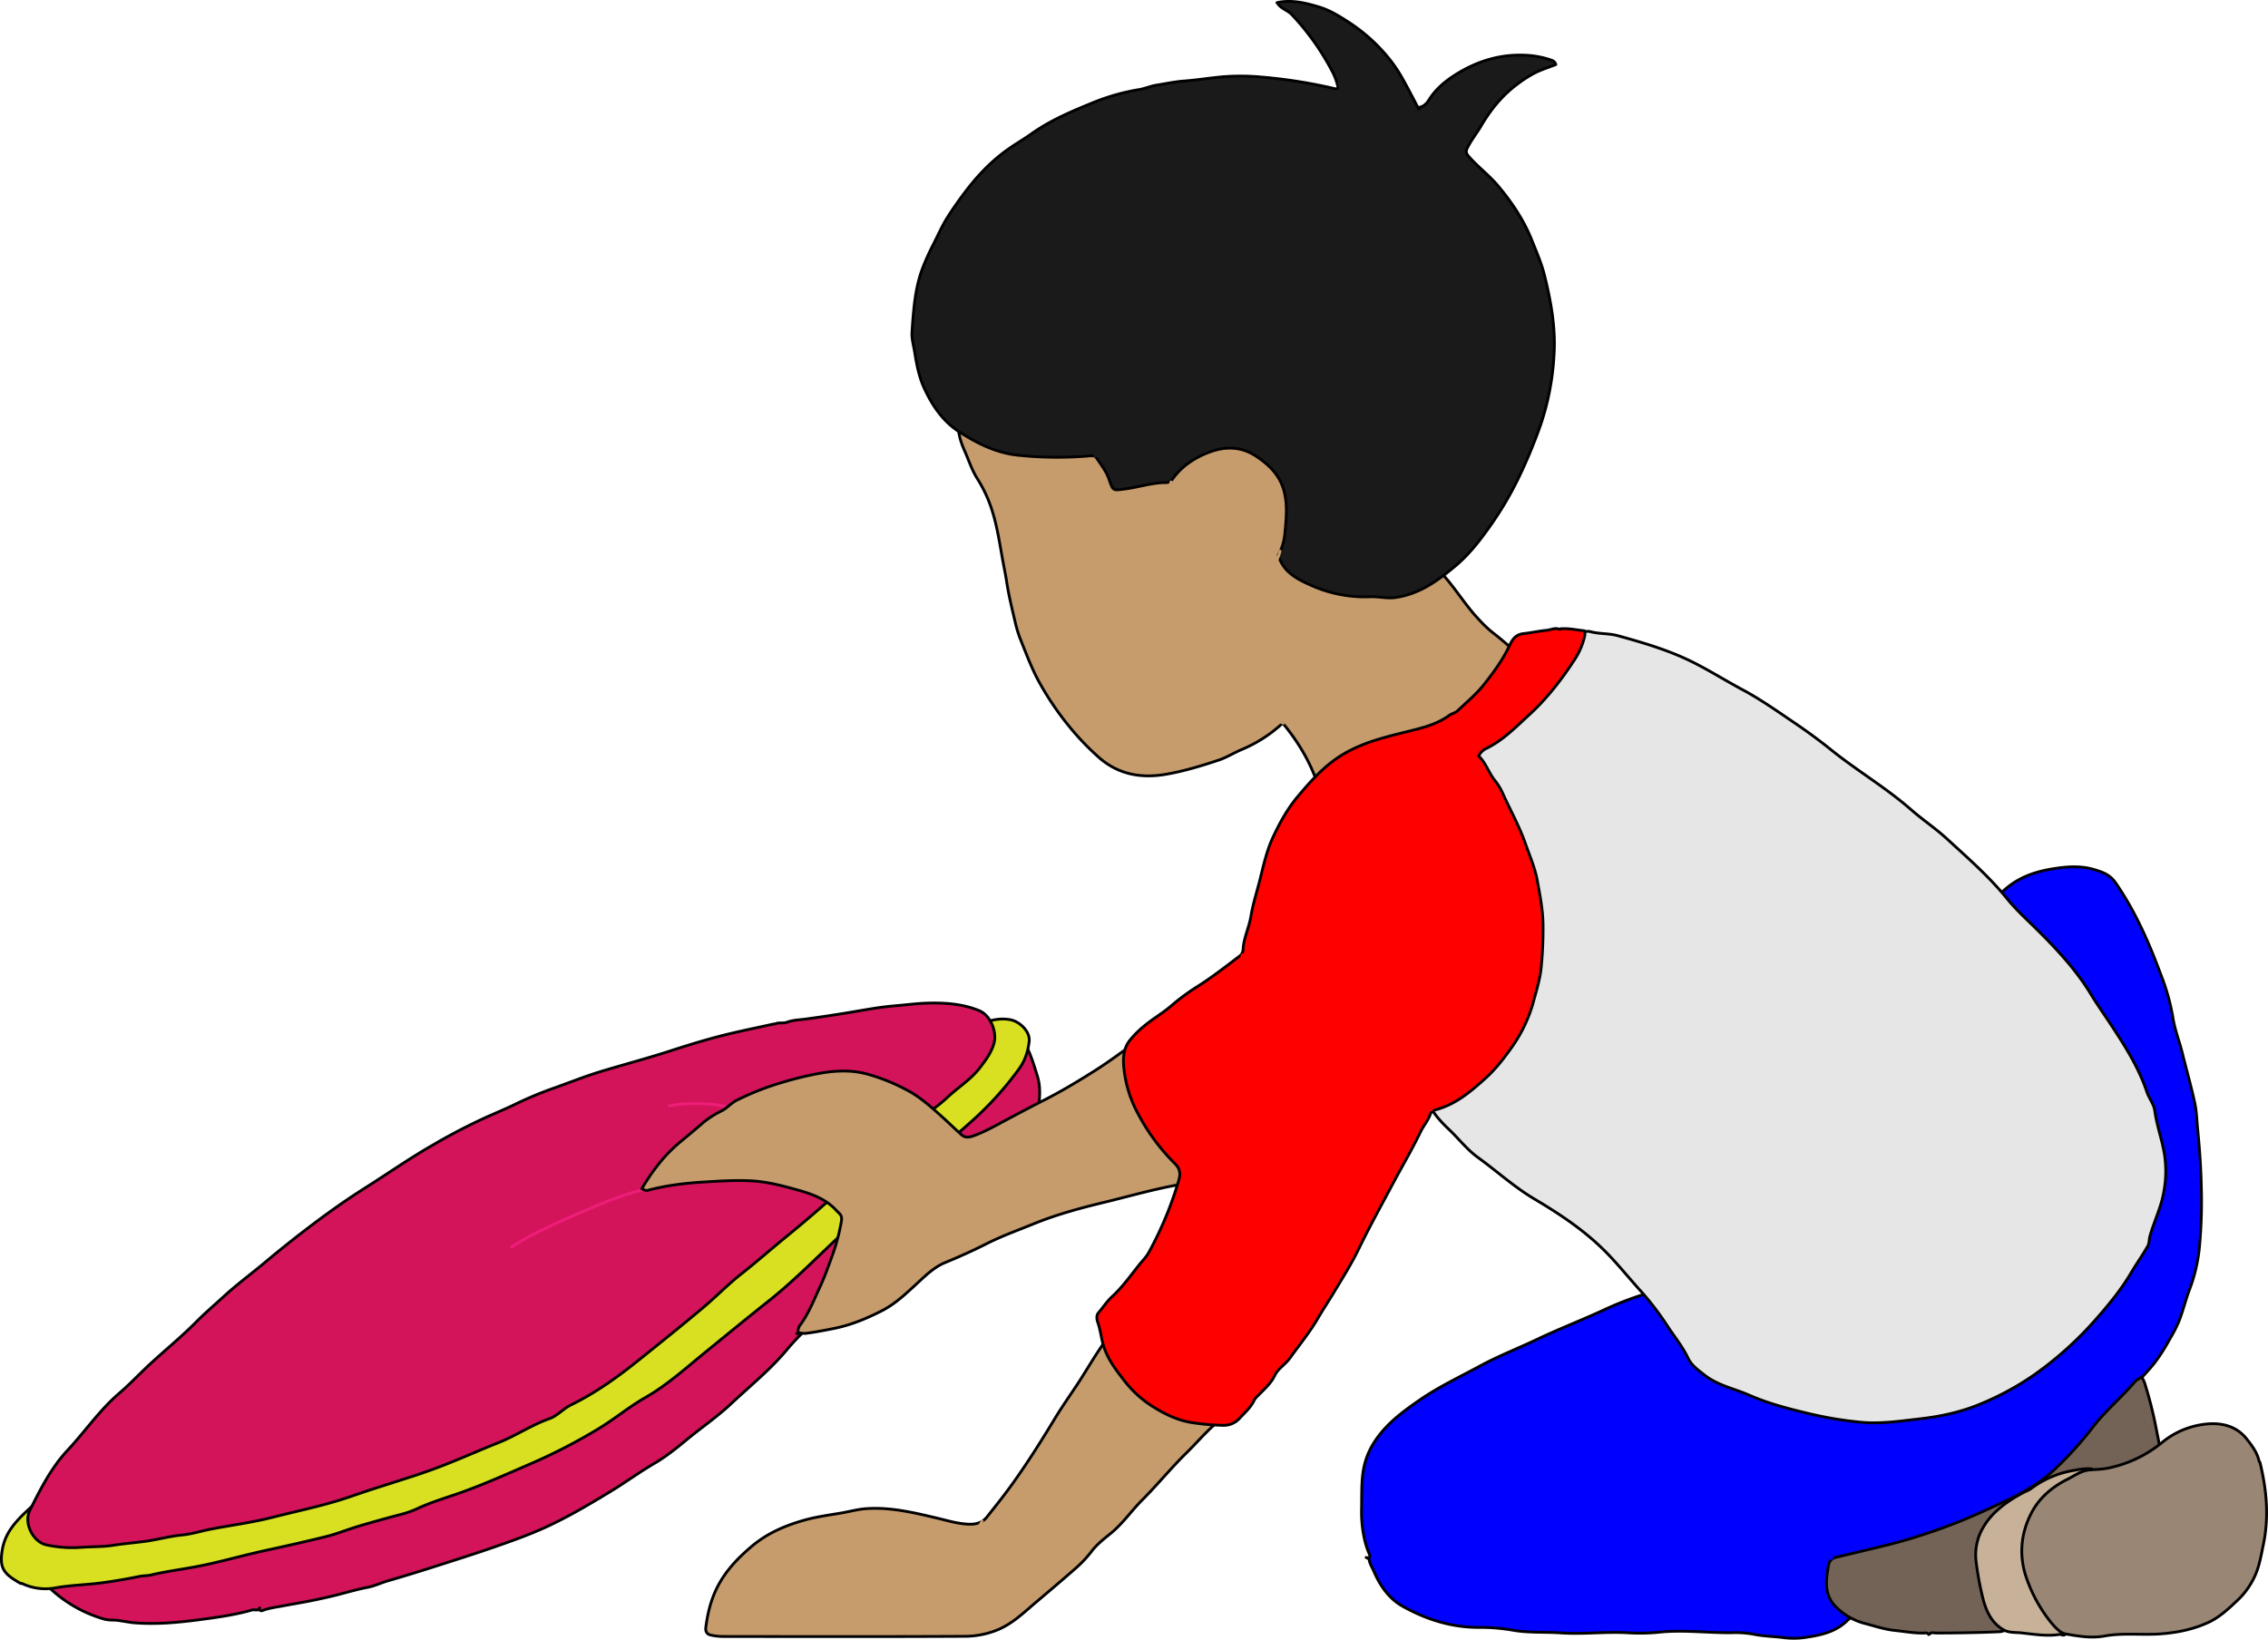 <svg id="bennettMat" 
    xmlns="http://www.w3.org/2000/svg" viewBox="0 0 1621.33 1172.28">
    <defs>
        <style>
      .cls-1 {
        fill: #d4145a;
      }

      .cls-1, .cls-10, .cls-11, .cls-2, .cls-4, .cls-5, .cls-6, .cls-7, .cls-8, .cls-9 {
        stroke: #000;
      }

      .cls-1, .cls-10, .cls-11, .cls-12, .cls-13, .cls-14, .cls-15, .cls-2, .cls-3, .cls-4, .cls-5, .cls-6, .cls-7, .cls-8, .cls-9 {
        stroke-linecap: round;
        stroke-linejoin: round;
        stroke-width: 2px;
      }

      .cls-2 {
        fill: #d9e021;
      }

      .cls-12, .cls-13, .cls-14, .cls-15, .cls-3 {
        fill: none;
      }

      .cls-3 {
        stroke: #ed1e79;
      }

      .cls-4 {
        fill: blue;
      }

      .cls-5 {
        fill: #736357;
      }

      .cls-6 {
        fill: #c7b299;
      }

      .cls-7 {
        fill: #998675;
      }

      .cls-8 {
        fill: #e6e6e6;
      }

      .cls-9 {
        fill: #c69c6d;
      }

      .cls-10 {
        fill: red;
      }

      .cls-11 {
        fill: #1a1a1a;
      }

      .cls-12 {
        stroke: blue;
      }

      .cls-13 {
        stroke: red;
      }

      .cls-14 {
        stroke: #c69c6d;
      }

      .cls-15 {
        stroke: #1a1a1a;
      }
        </style>
    </defs>
    <title>bennettMat</title>
    <path class="cls-1" d="M18.1,1113.56c2,8.52,9,13.27,14.55,19a94.94,94.94,0,0,0,40.42,24.64,23,23,0,0,0,6.52,1.1c5.82-.11,11.3,1.6,17,2,15.82,1.2,31.46-.33,47-2.4,12.25-1.63,24.57-3.35,36.53-6.79,1.6-.46,3.41.53,5-.53l.5-1c-.75,2.09,1.13,2.25,2,1.92,4.85-1.9,10-2.43,15-3.4,5.49-1.06,11-1.95,16.5-3s11-2.24,16.5-3.5c9.17-2.12,18.16-5,27.45-6.74,4.86-1,9.65-3.31,14.56-4.71,10.4-3,20.71-6.17,31-9.45,15.37-4.9,30.75-9.75,46-15.07,11.82-4.13,23.6-8.32,35-13.51,16.22-7.39,31.45-16.45,46.69-25.69,10.58-6.41,20.54-13.73,31.24-20,8.33-4.84,16-11,23.37-17.11,10.49-8.68,21.79-16.35,31.74-25.71,13.49-12.68,28-24.36,39.88-38.61,15-18,34-31.72,50.67-47.85,11.21-10.8,23.27-20.73,34.91-31.09q28-25,56-50c10.77-9.57,21.58-19.1,32.55-28.45a12.17,12.17,0,0,0,4.37-7.58c1.55-10.12,3.73-20.24.59-30.49-3-9.92-6.07-19.82-11.92-28.71-12.11,4.84-23,11.68-34.49,17.43-9.63,4.84-19.07,10.19-28.62,15.27q-38.21,20.33-76.49,40.5c-17.15,9.05-34.36,18-51.49,27-24.53,13-49,26-73.52,39-17.13,9.06-34.35,18-51.48,27-23.86,12.61-47.66,25.35-71.52,38-17.13,9.06-34.35,18-51.48,27-24.53,13-49,26-73.51,39-17.14,9.06-34.36,18-51.49,27-23.86,12.61-47.65,25.36-71.52,38-17.79,9.4-35.67,18.66-53.48,28-6.87,3.61-13.68,7.33-20.51,11Z"/>
    <path class="cls-2" d="M15.6,1132.06a39,39,0,0,0,23.95,3.23c11-2,22.08-2.15,33.07-3.6,9.07-1.2,18-2.77,27-4.59,2.78-.57,5.72-.43,8.48-1.08,10.76-2.54,21.76-3.93,32.59-6,15.83-3,31.23-7.53,46.91-11,15.37-3.36,30.73-6.74,46-10.56,7.8-2,15.3-5.07,23-7.37,10.12-3,20.3-5.79,30.5-8.49a65,65,0,0,0,10.86-3.82c9.95-4.7,20.51-7.76,30.75-11.38,17.48-6.18,34.33-13.82,51.26-21.13a401.67,401.67,0,0,0,48.24-25c11.37-6.87,21.53-15.49,33-22,15.92-9.09,29.3-21.33,43.34-32.74,14.88-12.1,29.72-24.3,44.73-36.21,17.1-13.57,32.4-29,48.15-43.91,17-16.1,35.23-30.76,52.65-46.35,14.89-13.32,30.54-25.78,45.37-39.13a235.49,235.49,0,0,0,33.14-36.84c4.19-5.79,6.29-12.31,7.14-19.47s-6.87-14.37-13.61-15.58c-8.25-1.49-15.9.73-23,4.18-26,12.71-51.89,25.56-77.51,39-28.15,14.72-56.91,28.22-85,43s-56.9,28.23-85,43-56.9,28.23-85,43-56.9,28.24-85,43-56.9,28.24-85,43-56.87,28.29-85,43c-27.62,14.44-55.55,28.23-83.53,41.94-10.86,10.32-23.56,19.5-26.37,35.53-2.38,13.53.84,17.54,13.12,24.47Z"/>
    <path class="cls-1" d="M553.16,732.11c-12.82,2.86-25.73,5.4-38.45,8.69-11.94,3.08-23.75,6.73-35.48,10.54-16.36,5.32-33,9.69-49.45,14.67-11.49,3.48-22.67,8-34,12a268.87,268.87,0,0,0-27.09,11.31c-6.48,3.12-13.2,6-19.83,8.88a422,422,0,0,0-39.5,20.49c-16.8,9.61-32.63,20.73-49,31.06-14.41,9.12-28.23,19.08-41.72,29.4-9.85,7.54-19.59,15.33-29.12,23.34-9.7,8.16-20,15.69-29.3,24.23-6.87,6.28-14,12.36-20.52,19-10.84,10.89-22.81,20.52-34,31-6.86,6.48-13.37,13.35-20.52,19.48-14,12-24.35,27.3-36.84,40.66-11.78,12.59-19.39,27.75-27,43-4.58,9.15,2.3,22.51,11.67,24.65a87.16,87.16,0,0,0,25.53,1.76c7.5-.51,15-.26,22.5-1.45,7.64-1.23,15.36-1.8,23-2.85,8.7-1.19,17.16-3.61,25.94-4.47,7.24-.71,14.32-3,21.51-4.36,14.47-2.78,29.17-4.67,43.42-8.32,18.72-4.79,37.72-8.56,56-14.94,13.93-4.85,28.05-9.2,42.08-13.74,9.41-3,18.68-6.32,27.84-10,11.94-4.76,23.71-10,35.61-14.72,12.51-5,23.58-12.61,36.27-17.1,5.7-2,9.94-7.16,15.53-9.88,17.67-8.61,33.58-20.12,48.75-32.32s30.67-24.58,45.7-37.26c9.31-7.86,17.8-16.63,27.37-24.14,10.81-8.5,21.1-17.63,31.75-26.31,11.34-9.23,22.52-18.7,33.4-28.54,11.18-10.12,22.36-20.39,34-30,6.17-5.09,11.79-10.87,17.5-16.5,6.72-6.62,14.32-12.09,21.95-17.57a104.57,104.57,0,0,0,9.49-8c7.48-6.86,16.23-12.32,22.48-20.53,4.11-5.4,8.16-10.81,10-17.53,2.16-8.09-2.63-19.87-10.5-23.11-11.86-4.88-24-5.74-36.58-5.45-7.89.18-15.66,1.29-23.47,1.91-8.52.69-17,2.09-25.48,3.54q-19.21,3.32-38.51,5.95c-4.51.61-9.25.68-13.41,2.25-3,1.12-5.91-.11-8.59,1.29Z"/>
    <path class="cls-3" d="M462.6,850.06c-14.46,3-28,8.51-41.59,14.3-14.15,6-28.25,12.12-41.89,19.24-4.63,2.42-9,5.3-13.52,8"/>
    <path class="cls-3" d="M531.6,795.06c-4.74-1.08-9.2-3-14-4.14-8.8-2.07-17.66-1.93-26.53-1.78-4.17.06-8.33.92-12.5,1.42"/>
    <path class="cls-4" d="M976.6,1113.56c4.38,1,2.19-2.61,1.86-3.44a64.59,64.59,0,0,1-3-9.52,88.51,88.51,0,0,1-2.11-22c.18-9-.22-18,1.2-27a52.89,52.89,0,0,1,7.59-20c8.2-13.14,20.23-22,32.83-30.72,13.71-9.43,28.63-16.43,43.14-24.29,13.26-7.19,27.35-12.63,40.94-19.11,15.65-7.46,31.83-13.66,47.54-20.94a232.11,232.11,0,0,1,28.48-11.08c1.74-.54,3.19-2.41,4.51-3.91,13.54-15.46,27-31,40.54-46.46,8.57-9.75,17.39-19.28,26-29,13.57-15.44,26.79-31.2,40.6-46.41,8.74-9.61,17.3-19.37,25.9-29.09,11.74-13.27,23.32-26.68,35-40,8.27-9.38,16.71-18.63,25-28,11.71-13.29,23.07-26.91,35.1-39.9,8.89-9.59,17-19.86,27.31-28.21,9.67-7.85,20.74-11.43,32.61-13.33,9.66-1.55,19.36-2.33,29,.44,6.06,1.75,11.62,3.65,15.63,9.43,10.34,14.9,18.38,30.95,25.34,47.59,2.83,6.77,5.42,13.64,8,20.5a151.49,151.49,0,0,1,7.83,29c1.42,8.61,4.64,16.61,6.7,25,2.92,11.85,6.29,23.6,8.86,35.53,1.36,6.35,1.47,13,2.12,19.47,1.3,13.14,2.21,26.3,2.52,39.5a354.29,354.29,0,0,1-1.14,42,117.36,117.36,0,0,1-7,31.65c-2.93,7.57-4.81,15.7-7.83,23.37a99,99,0,0,1-5.86,11.58c-4.18,7.53-8.55,14.86-14.16,21.4-2.31,2.69-4.73,5.28-6.74,7.51v170h-5.25q-98,0-196-.06a11.8,11.8,0,0,0-9,3.52c-7.71,7.63-17.44,10.18-27.92,11.8a58.76,58.76,0,0,1-17,.57c-7.34-1-14.81-1-22-2.51a72.77,72.77,0,0,0-16-1.1c-17.34.18-34.64-2.22-52-.34a134.53,134.53,0,0,1-22,.39c-16-.93-32,1.19-48,.09-11.5-.79-23,.09-34.58-2a136.24,136.24,0,0,0-23.93-1.93c-19.69.06-38-5.8-54.82-15.29-9.32-5.26-15.85-14.47-20.2-24.68-1.26-3-3.2-5.66-3.48-9Z"/>
    <path class="cls-5" d="M1379.1,1168.56c1.37-1.83,3.33-1,5-1,15,0,30-.27,45-.9,4.19-.18,6.46-2.58,8.39-5.21,5-6.7,11.29-12.07,16.73-18.31,10.38-11.9,21.66-23,32.34-34.65,12.59-13.73,25.27-27.39,37.88-41.1,5.91-6.42,12.27-12.44,17.82-19.23a9.81,9.81,0,0,0,2.29-7.63c-.45-7-2.16-13.69-3.41-20.52a288.82,288.82,0,0,0-8.08-31.48,24.45,24.45,0,0,0-1.81-3.67c-3.3.71-5.26,3.23-7,5.26-9,10.18-19.34,19-27.77,29.78a254.47,254.47,0,0,1-28.76,31.71c-10.46,9.55-22.74,16.26-35.22,22.11-12.74,6-25.58,11.94-38.84,16.85a395.46,395.46,0,0,1-42,13.43c-13.15,3.27-26.33,6.37-39.5,9.51a6.58,6.58,0,0,0-4.81,4.55c-1.86,10.85-4,22,5.33,31a45.09,45.09,0,0,0,20,11.55c7.29,1.88,14.37,4.35,22,5.12,6.84.69,13.61,2,20.52,1.86,1.23,0,2.66-.5,3.5,1Z"/>
    <path class="cls-6" d="M1473.1,1168.56c4.89,2.23,3.57-3.21,3.73-4,1.77-9.25,2.79-18.64,4.31-27.94,1.84-11.36,4.52-22.61,5.79-34,1.08-9.72,3.31-19.23,4.29-29,.76-7.56,2.56-15,4.07-23.43-4.52-.43-9.1.41-13.14,1.16a70.16,70.16,0,0,0-30.57,13.22,25.7,25.7,0,0,1-4,2c-11.81,6.16-22.9,13.7-29.68,25.18a38.58,38.58,0,0,0-5.28,24.36,210.54,210.54,0,0,0,4.72,25.89c2.24,9.29,6.14,18.45,15.29,23.47,3.73,2,8.28,1.55,12.46,2,9.12,1,18.26,2.55,27.49,1.06Z"/>
    <path class="cls-7" d="M1615.6,1045.56c4.72,19.36,6.56,38.62,2.45,58.6-1.53,7.42-2.78,15-5.73,21.78a55.39,55.39,0,0,1-12.43,17.9c-6.55,6.14-13.09,12.52-21.72,16.38-10.63,4.77-21.59,7-33.06,7.91-13.49,1.06-27.13-.87-40.49,1.55-9.54,1.73-18.82.16-28-1.45-3.69-.65-7.27-4.54-10-7.75a104.78,104.78,0,0,1-17.5-31c-6.2-16.69-4.69-33.48,3.66-48.82,5.54-10.18,14.69-17.82,25.27-23.08,4.87-2.42,9.39-5.86,15-6.52,4.49-.53,9-.41,13.53-1.33a89,89,0,0,0,39.44-18.75,58.6,58.6,0,0,1,29.08-12.58c11.22-1.58,22.93.31,30.83,10.2,3.88,4.86,7.81,10,9.11,16.41Z"/>
    <path class="cls-8" d="M942.1,600.06c9,22.82,18.87,45.25,28.18,67.93,7.44,18.08,15.26,36,22.83,54.07,9.09,21.63,18.32,43.2,27.2,64.92,3.22,7.85,9.21,14.6,15.43,20.44,7,6.62,12.91,14.44,20.84,20.17,13.54,9.77,25.85,21.08,40.39,29.69,18.34,10.86,36.1,22.69,51.29,38.13,8.83,9,16.58,18.77,25,28a207.8,207.8,0,0,1,19.17,25.26c4.86,7.34,10.46,14.24,14.3,22.32,2.46,5.19,7.26,8.59,11.81,12.14,9.56,7.47,21.34,9.71,32.07,14.41,13.5,5.92,27.71,9.59,42,13a268.71,268.71,0,0,0,37,6.25c14.77,1.45,29.11-.79,43.51-2.44s28.93-4.85,42.46-10.47a201.53,201.53,0,0,0,39.11-21.29A251.94,251.94,0,0,0,1499,942.46c8.86-10.11,17.41-20.52,24.35-32.26,3.79-6.41,8.15-12.54,11.9-19.06,1.36-2.37,1-4.82,1.63-7.14,2.79-10.14,7.57-19.68,9.59-30a79.33,79.33,0,0,0,.62-30c-1.82-10.08-5.34-19.71-6.71-29.89-.63-4.68-4.15-8.9-5.7-13.55-5.91-17.68-15.88-33.11-26-48.51-4.63-7-9.54-13.92-13.87-21.08-10.46-17.27-24-31.83-38.16-45.91-7.45-7.38-15.31-14.47-21.89-22.58-12.87-15.88-28.18-29.18-43.12-42.9-8.06-7.4-17.21-13.47-25.39-20.64-17.91-15.7-38.46-27.77-56.93-42.59-8.68-7-17.58-13.5-26.74-19.7-12-8.11-23.85-16.55-36.57-23.35-14.33-7.66-28-16.57-42.89-23.19s-30.69-11.23-46.48-15.58c-6.41-1.77-13.11-1.18-19.53-2.88-4.63-1.23-8,2-10.31,5.06a42.73,42.73,0,0,1-8.65,8.4q-47.55,36.44-95,73c-20.6,15.75-41.33,31.34-62,47-6.34,4.81-12.67,9.66-19,14.49Z"/>
    <path class="cls-9" d="M947.1,580.06c4.54-.48,7.16-4.22,10.42-6.61,40-29.33,79.68-59,119.66-88.28a182.23,182.23,0,0,0,14.93-11.89c-8.58-6.83-16.29-14.33-24.89-20.87a86.14,86.14,0,0,1-9.75-9.22c-9.56-10-16.62-21.93-25.83-32.16-3.05-3.38-2.59-7.73-2.58-12,.07-33,0-66,0-99.5H685.3c-1.21,8.08,1.23,16,4.27,22.79,2.95,6.56,5.09,13.61,9.15,20a95.45,95.45,0,0,1,9.52,19.7c4.56,13.05,6.37,26.61,8.86,40.05.83,4.5,1.79,9,2.48,13.51,1.5,10,3.93,19.74,6.23,29.56a84.66,84.66,0,0,0,3.86,12.4c3.78,9.43,7.38,19,12.06,28a211.17,211.17,0,0,0,22.84,34.1,189,189,0,0,0,20,21c14.1,12.94,30.76,16.12,49,12.94,12.84-2.23,25.25-6,37.62-10.12,5.72-1.92,10.54-5,15.9-7.32A100.17,100.17,0,0,0,917,517c16.33,19.77,27.09,41.42,30.11,66.59Z"/>
    <path class="cls-9" d="M875.1,1012.56c-5.23-6-12.25-9.79-18.53-14.45-19.25-14.29-38.65-28.36-57.93-42.6-1.19-.88-1.85-2.48-2.95-4-10.42,12.86-17.64,26.38-26.08,39.09-5.2,7.81-10.6,15.51-15.46,23.53-10,16.5-20.26,32.82-31.59,48.44-5.44,7.49-11.24,14.73-17,22-4.43,5.63-10.86,5.57-17,4.87s-12-2.45-18-3.87c-16.94-4-33.88-8.19-51.49-6.91-5.89.43-11.65,2.06-17.49,3.06-9,1.55-18.15,2.72-27,5.26-13.8,3.94-26.47,9.45-37.6,18.94-9.59,8.18-18,17-23.84,28.18-4.81,9.23-7.27,19.18-8.57,29.48-.38,3,.82,4.85,3.55,5.44a40,40,0,0,0,8.49,1c57.67.06,115.33.19,173-.12a62.15,62.15,0,0,0,24-4.81c10.5-4.47,18.48-12.36,27-19.54,9.21-7.78,18.41-15.58,27.48-23.52a85.86,85.86,0,0,0,12.22-12.82c3.64-4.82,8.59-8.76,13.36-12.59,8.74-7,15-16.3,22.85-24.16,10.91-10.93,20.71-23,31.73-33.77,8.24-8.08,15.6-17.1,24.85-24.15,1.39-1.06,2.41-2.81,4.52-1.48Z"/>
    <path class="cls-9" d="M570.6,952.56a7.09,7.09,0,0,1,1.58-5.44c6-8.16,9.59-17.57,13.81-26.61,3.69-7.92,6.62-16.22,9.56-24.46a141.54,141.54,0,0,0,5.94-22.92c.79-4.46-1.59-5.5-3.43-7.53-7.24-8-16.87-11.7-27-14.55-11.16-3.15-22.46-6.18-34-6.78s-23,.16-34.48.87c-13.32.82-26.57,2.43-39.51,5.91-1.48.4-2.72-.44-4.3-1.15,7.34-12.28,15.78-23.59,26.8-32.84,5.17-4.33,10.4-8.59,15.48-13a62.85,62.85,0,0,1,14.45-9.62c4-1.92,7.13-5.72,11.12-7.76A196.21,196.21,0,0,1,561,773.36a233.53,233.53,0,0,1,24.54-5.89c12.15-2.2,24-2.68,36.07.93A138.77,138.77,0,0,1,650,780.26c8.67,4.85,16.16,11.66,23.6,18.32,4.74,4.25,9.25,8.76,14,12.94,2.5,2.17,5.58,1.58,8.46.53,8.24-3,15.81-7.34,23.52-11.45,8.49-4.52,17-9.06,25.55-13.4,13.24-6.69,25.91-14.3,38.37-22.22,9.59-6.1,18.68-13,28.56-19.93l50.48,97.05A43.73,43.73,0,0,1,849.09,846c-20.34,3-40,8.87-60,13.69-17.12,4.13-34.16,8.76-50.5,15.45-10.92,4.46-22,8.42-32.63,13.74-9.9,5-20,9.6-30.34,13.84-7.77,3.2-13.89,9.2-20,14.86-7.81,7.18-15.49,14.56-25,19.46-11,5.64-22.19,10.31-34.44,12.76-6.67,1.33-13.27,2.62-20,3.48-2.23.28-4.43-.72-6.53.29Z"/>
    <path class="cls-10" d="M1115.1,450.06c-3.26-1.62-6.35.3-9.49.59-5.53.52-11,1.78-16.52,2.36s-8,4.21-10,8.56c-4.68,10-11.17,18.86-18,27.53-5.59,7.13-12.53,12.82-19,19-1.8,1.73-4.17,2-6.1,3.37-8,5.84-17.24,8.45-26.88,10.84C992,526.6,974.52,530.38,959,540c-12.56,7.78-22.11,18.54-31.39,29.63-7.21,8.61-12.65,18.47-17.39,28.54-4.37,9.29-6.75,19.41-9.18,29.42-2.23,9.19-5.28,18.23-6.79,27.53-1.33,8.18-5.31,15.67-5.6,24a6.58,6.58,0,0,1-3,4.83c-10,7.55-19.8,15.26-30.48,21.9a153.38,153.38,0,0,0-18,13.39c-6.11,5.19-13.05,9.16-19.19,14.28A68.34,68.34,0,0,0,807.52,744c-4.26,5.48-4.7,11.89-4.25,18A86.8,86.8,0,0,0,814,797.13a146.06,146.06,0,0,0,25.82,34.74c4.16,4.11,4.11,7.66,2.79,12.19a256.94,256.94,0,0,1-21.45,51.52c-1.76,3.2-4.35,5.67-6.57,8.46-6.35,7.93-12.18,16.24-19.8,23.21-3.55,3.25-6.32,7.62-9.58,11.39-1.6,1.84-1.14,4.89-.43,6.87,2.15,6.07,2.52,12.52,4.73,18.59,3.34,9.15,9.1,16.53,15,24a78,78,0,0,0,20.7,18.25c8.09,5,16.79,9.07,26.39,10.7a171.06,171.06,0,0,0,22,2,15.35,15.35,0,0,0,12.54-5c3.8-4.11,8.05-7.81,10.5-13a12.55,12.55,0,0,1,2.47-3c4.44-4.65,9.34-8.62,12.31-14.85,2.2-4.63,7.5-7.71,10.68-12.16,6.84-9.54,14.31-18.59,20.25-28.85,3.65-6.3,7.82-12.47,11.57-18.75,6-10,12.2-19.81,17.32-30.33,7.82-16.08,16.47-31.76,24.88-47.56,6.41-12,13.38-23.82,19.28-36.1,2.21-4.61,5.71-8.44,7.3-13.38a4.6,4.6,0,0,1,2.92-2.45c14.47-3.62,25.33-12.77,36.08-22.47,7.78-7,14-15.17,19.89-23.61A102.69,102.69,0,0,0,1096.53,715c2.09-7.72,4.44-15.35,5.24-23.46a278.08,278.08,0,0,0,1.3-30.52c-.11-10.64-2.23-21.07-4.11-31.47-1.61-9-5.34-17.42-8.33-26-4.33-12.45-10.73-24-16.19-35.91a43.37,43.37,0,0,0-5.77-9.63c-4.43-5.41-6.37-12.51-11.58-17.45a11.05,11.05,0,0,1,5.52-5.47c12-5.88,21.22-15.45,30.8-24.23,12.51-11.46,22.95-25,32.24-39.27a51.5,51.5,0,0,0,7-16,8.33,8.33,0,0,0,0-4.59c-5.78-.6-11.38-1.92-17.13-1.43Z"/>
    <path class="cls-11" d="M914.11,1.63c10-1.8,19.52.55,29,3.41,7.49,2.26,14,6.31,20.51,10.5A122.94,122.94,0,0,1,993.55,42.6,98.86,98.86,0,0,1,1002,55.1c4.31,7.54,8.23,15.3,12.31,23l.75-1.5c3-.55,5-2.9,6.38-5.07,4.41-7,10.36-12.41,17.14-16.89,15.9-10.49,33.17-16.17,52.49-15.13a64.85,64.85,0,0,1,18,3.51,4.58,4.58,0,0,1,3.15,3.14c-5.09,2-10.32,3.6-15.13,6.05a89.6,89.6,0,0,0-13,8.44c-10.51,7.94-18.56,17.92-25.26,29.33-3.08,5.25-7,10.09-9.79,15.62-1.15,2.29-1.3,3.69.84,6.15,6.61,7.6,14.76,13.59,21.21,21.32,9.89,11.87,18.35,24.48,24.12,39,3.16,8,6.65,15.83,8.73,24.09,4.74,18.83,8.23,37.94,7,57.47a188,188,0,0,1-9.17,48.92,360.47,360.47,0,0,1-15.69,38.11,243.27,243.27,0,0,1-22.37,37.61c-6.89,9.65-14.18,18.74-23.22,26.33-12.65,10.62-25.87,20.21-43,22.62-6.11.85-12-.83-18-.55a93.44,93.44,0,0,1-41.81-8c-9.75-4.26-20.5-9.52-23.84-21.8a39,39,0,0,0,4.65-15.26c1-10.7,2.23-21.43-1-32-3.11-10.1-10.25-17.18-18.62-22.81a36.69,36.69,0,0,0-10.85-5.26c-8.48-2.22-16.62-1-24.5,2.12-10.13,4-19.09,10-25.4,19-2.11,3-4.56,2.25-7.12,2.41-9,.55-17.62,3.29-26.5,4.48-9.59,1.28-8.64,1.39-11.93-7.5-2.12-5.76-5.92-10.41-9.21-15.39-.34-.52-2.23-.9-3.87-.76a270.27,270.27,0,0,1-52-.45c-15.43-1.7-29.11-8.49-42-16.87-11.72-7.62-19.16-18.84-24.81-31.09-3.65-7.92-5.37-16.68-6.76-25.41-.79-5-2.32-9.84-1.95-15,1.06-15,2-30.17,7.22-44.42a167.49,167.49,0,0,1,8.15-18.15c3.24-6.4,6.08-12.9,9.93-19.07,4-6.34,8.32-12.37,12.79-18.3,8.57-11.37,18.36-21.66,30-30,5.66-4.08,11.76-7.54,17.45-11.58,13.89-9.88,29.56-16.35,45.13-22.69A152.83,152.83,0,0,1,814.6,64c4.06-.69,7.85-2.42,12-3.09,6.66-1.07,13.23-2.5,20-3,10.37-.75,20.65-2.63,31-3.26a164,164,0,0,1,24.48.47,360.48,360.48,0,0,1,52.52,8.38c.45.11,1-.2,2.08-.44a46.2,46.2,0,0,0-3.54-10.56,182,182,0,0,0-29.57-41.95c-3.07-3.32-8.11-4.3-10.48-8.53C913.1,2.06,912.11,2,914.11,1.63Z"/>
    <path class="cls-12" d="M1309.6,1114.06c-4.67.22-8.9,2.33-13.45,3.25-13,2.64-25.94,5.28-39,7.3-9.8,1.51-19.63,2.6-29.5,3.59q-24.83,2.5-49.49,6.47c-17.76,2.87-35.65,3.9-53.51,5.52-9.56.86-19-1.15-28.52-.2-1.78.18-3.66-.59-5.49-.93"/>
    <path class="cls-13" d="M1048.1,719.56c0,10.57-3.27,20.52-6.11,30.47-4.37,15.29-12.12,29.22-18.89,43.53"/>
    <path class="cls-13" d="M888.1,682.56c-1.33,6.84-2.72,13.66-4,20.51-1.39,7.52-3.39,14.89-4.77,22.45C876.17,743,871.28,760.08,866,777c-4,12.78-8.53,25.38-12.95,38-2.53,7.22-5.31,14.35-8,21.51"/>
    <path class="cls-14" d="M915.1,394.06c-3,11.79-11.35,19.95-19.65,27.85-4.39,4.18-10.75,5.62-16.85,6.65"/>
    <path class="cls-15" d="M957.1,59.56c3.91,9.52,8,19,10.52,29,.75,3,.37,6,.48,9"/>
    <path class="cls-14" d="M889.6,494.06c9.06,5,17.41,10.87,23.55,19.47,1.08,1.5,2.36,3.12,4.45,3.53"/>
    <path class="cls-14" d="M702.1,1087.56a66.76,66.76,0,0,1-16.5,20.5"/>
    <path class="cls-15" d="M801.6,323.56c-6.2,1.86-12.67,1.66-19,2.5"/>
    <path class="cls-14" d="M837.1,344.56a48.14,48.14,0,0,0-1,13"/>
</svg>
